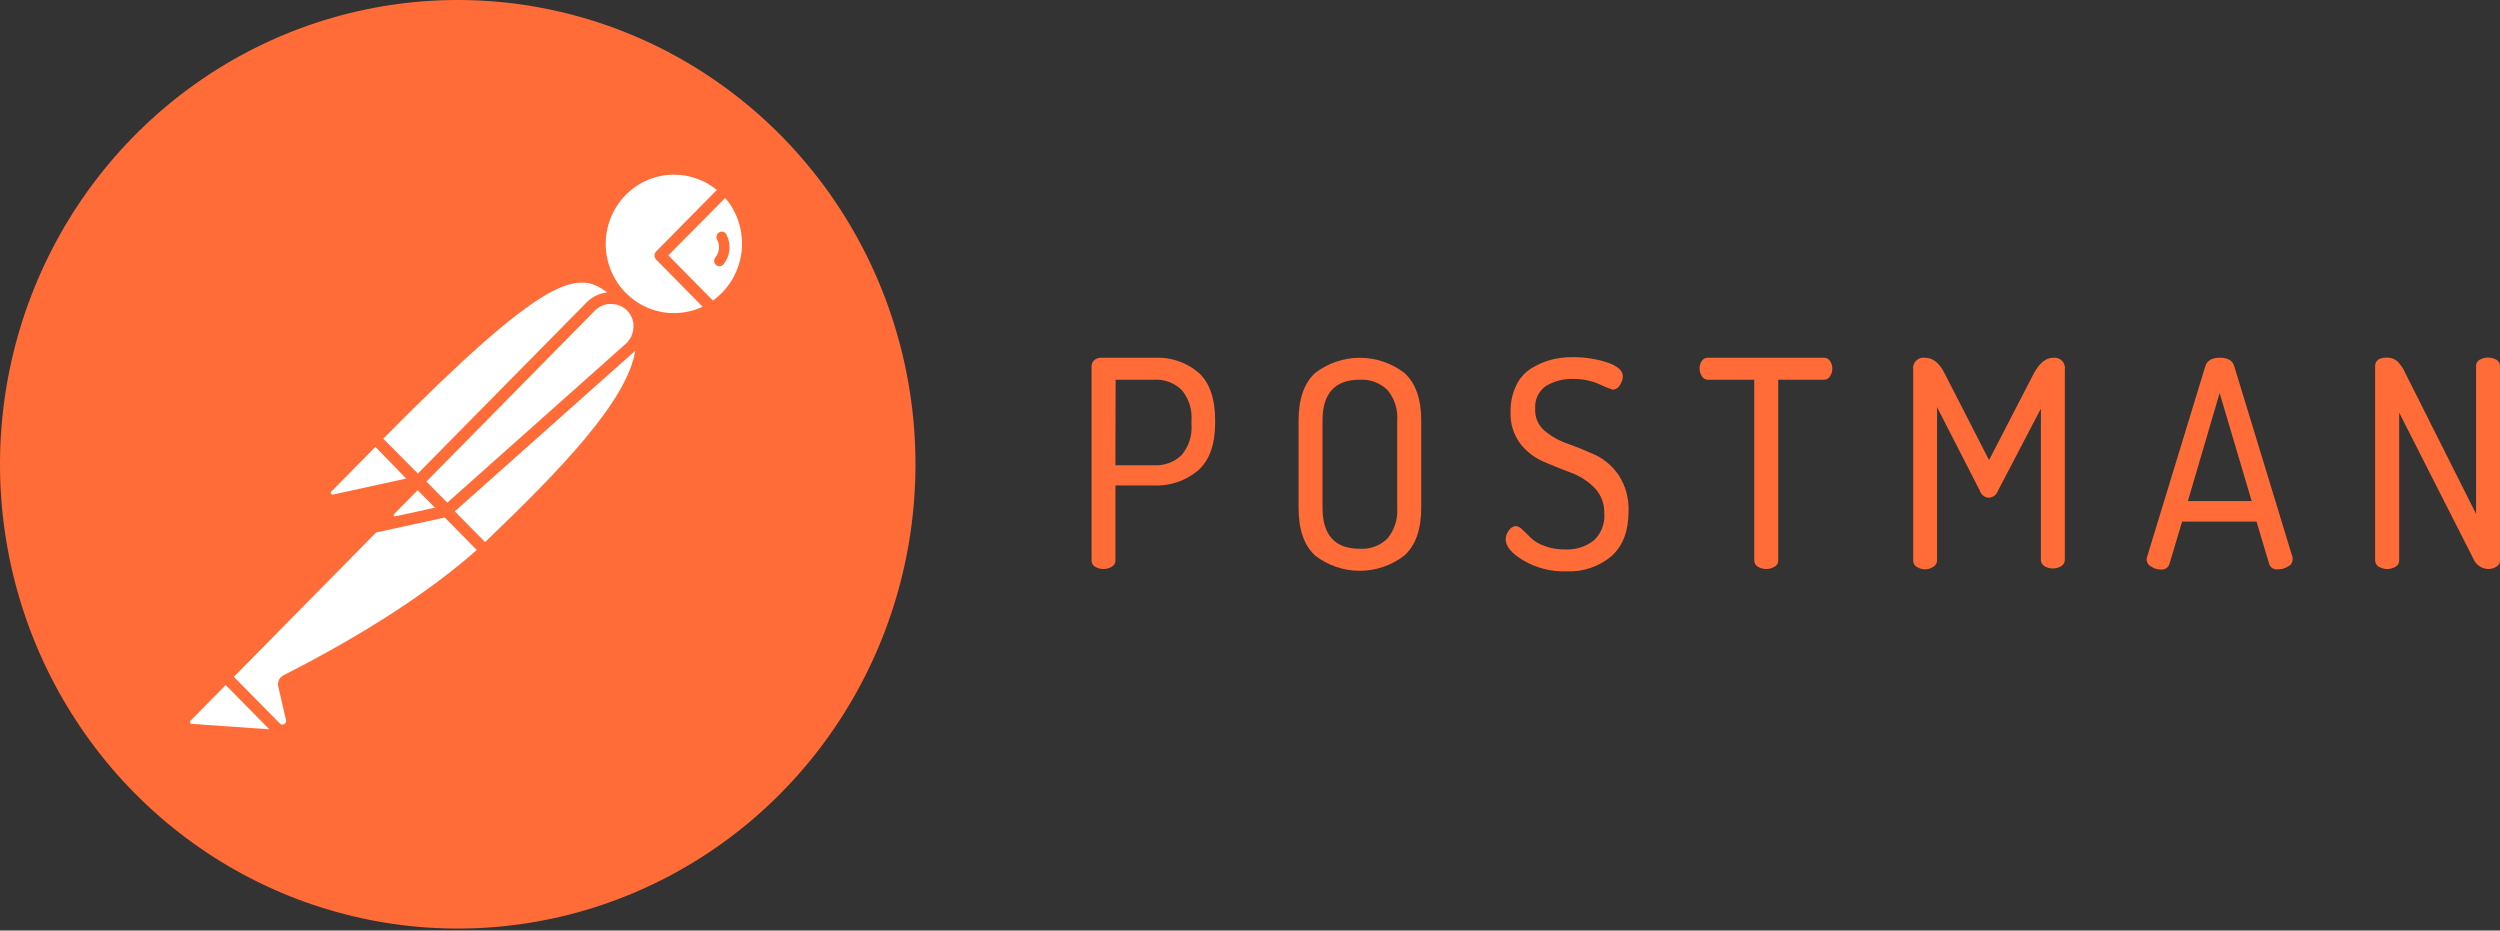 <svg width="360" height="134" viewBox="0 0 360 134" fill="none" xmlns="http://www.w3.org/2000/svg">
<rect x="0" y="0" width="360" height="134" fill="#333333" stroke="none"/>
<path d="M157.184 80.689V52.725C157.183 52.562 157.217 52.4 157.284 52.252C157.352 52.104 157.45 51.973 157.572 51.867C157.851 51.627 158.208 51.501 158.574 51.516H166.312C168.604 51.402 170.854 52.173 172.611 53.675C174.189 55.119 174.978 57.394 174.978 60.499V60.876C174.978 63.986 174.169 66.266 172.551 67.719C170.76 69.235 168.476 70.014 166.148 69.903H160.625V80.689C160.63 80.873 160.585 81.056 160.495 81.217C160.405 81.378 160.274 81.511 160.115 81.602C159.747 81.822 159.328 81.938 158.901 81.938C158.474 81.938 158.055 81.822 157.687 81.602C157.529 81.511 157.398 81.378 157.31 81.217C157.221 81.056 157.177 80.873 157.184 80.689ZM160.619 66.997H166.172C166.902 67.042 167.634 66.934 168.321 66.68C169.008 66.425 169.636 66.029 170.165 65.516C171.192 64.289 171.699 62.698 171.574 61.092V60.58C171.699 58.974 171.192 57.383 170.165 56.156C169.636 55.644 169.007 55.248 168.32 54.994C167.633 54.741 166.902 54.634 166.172 54.681H160.649L160.619 66.997Z" fill="#FF6C37"/>
<path d="M186.995 73.111V60.58C186.995 57.453 187.794 55.16 189.392 53.7C191.243 52.285 193.495 51.521 195.81 51.521C198.126 51.521 200.378 52.285 202.228 53.7C203.847 55.156 204.656 57.449 204.656 60.58V73.111C204.656 76.246 203.847 78.541 202.228 79.997C200.38 81.424 198.122 82.196 195.801 82.196C193.48 82.196 191.223 81.424 189.374 79.997C187.784 78.535 186.995 76.258 186.995 73.111ZM190.442 73.111C190.442 77.052 192.227 79.022 195.795 79.022C196.525 79.072 197.257 78.967 197.945 78.713C198.633 78.459 199.26 78.062 199.789 77.548C200.811 76.313 201.316 74.721 201.197 73.111V60.58C201.26 59.784 201.168 58.984 200.927 58.225C200.685 57.466 200.298 56.762 199.789 56.156C199.259 55.644 198.631 55.248 197.943 54.994C197.256 54.741 196.525 54.634 195.795 54.681C192.223 54.681 190.438 56.647 190.442 60.58V73.111Z" fill="#FF6C37"/>
<path d="M216.819 77.653C216.829 77.182 216.994 76.728 217.286 76.363C217.396 76.19 217.543 76.044 217.717 75.938C217.89 75.831 218.085 75.765 218.287 75.746C218.65 75.809 218.981 75.994 219.228 76.271C219.604 76.616 220.005 77.005 220.411 77.431C220.969 77.957 221.631 78.354 222.354 78.597C223.309 78.962 224.325 79.138 225.346 79.115C226.839 79.207 228.315 78.749 229.503 77.826C230.026 77.343 230.435 76.745 230.698 76.078C230.961 75.411 231.071 74.692 231.02 73.975C231.046 73.295 230.937 72.617 230.699 71.981C230.461 71.345 230.1 70.764 229.636 70.273C228.686 69.307 227.541 68.562 226.28 68.089C224.963 67.595 223.652 67.077 222.281 66.484C220.957 65.915 219.797 65.015 218.906 63.868C217.942 62.556 217.451 60.946 217.517 59.309C217.491 57.992 217.772 56.687 218.336 55.501C218.815 54.48 219.576 53.622 220.527 53.033C221.413 52.487 222.372 52.071 223.373 51.799C224.402 51.544 225.458 51.42 226.517 51.429C228.163 51.419 229.801 51.668 231.372 52.169C232.914 52.675 233.691 53.367 233.691 54.2C233.668 54.642 233.525 55.069 233.278 55.434C233.177 55.634 233.024 55.803 232.836 55.921C232.648 56.04 232.431 56.104 232.21 56.106C231.587 55.903 230.978 55.655 230.389 55.366C229.192 54.824 227.894 54.552 226.584 54.57C225.175 54.512 223.781 54.875 222.572 55.612C222.063 55.98 221.657 56.476 221.393 57.052C221.129 57.627 221.017 58.262 221.067 58.895C221.036 59.487 221.142 60.078 221.376 60.621C221.61 61.165 221.966 61.645 222.414 62.023C223.416 62.857 224.56 63.497 225.789 63.911C227.118 64.387 228.435 64.93 229.782 65.534C231.13 66.197 232.281 67.21 233.12 68.471C234.098 69.996 234.583 71.793 234.51 73.611C234.51 76.474 233.691 78.628 232.052 80.09C230.227 81.613 227.91 82.391 225.552 82.274C223.399 82.343 221.269 81.805 219.398 80.719C217.638 79.677 216.819 78.659 216.819 77.653Z" fill="#FF6C37"/>
<path d="M244.736 53.058C244.727 52.671 244.842 52.292 245.064 51.978C245.159 51.826 245.293 51.703 245.451 51.622C245.609 51.541 245.785 51.504 245.962 51.515H262.622C262.798 51.503 262.975 51.54 263.133 51.621C263.292 51.703 263.425 51.826 263.52 51.978C263.739 52.294 263.856 52.672 263.854 53.058C263.86 53.462 263.744 53.859 263.52 54.193C263.428 54.35 263.295 54.478 263.137 54.564C262.979 54.649 262.801 54.69 262.622 54.681H256.061V80.689C256.067 80.874 256.023 81.057 255.933 81.218C255.843 81.379 255.711 81.512 255.551 81.602C255.183 81.822 254.764 81.938 254.337 81.938C253.91 81.938 253.491 81.822 253.124 81.602C252.965 81.511 252.834 81.378 252.744 81.217C252.654 81.056 252.609 80.873 252.614 80.689V54.681H245.992C245.815 54.693 245.638 54.655 245.48 54.572C245.321 54.49 245.188 54.365 245.094 54.212C244.857 53.876 244.732 53.472 244.736 53.058V53.058Z" fill="#FF6C37"/>
<path d="M275.5 80.689V53.268C275.435 52.873 275.526 52.468 275.753 52.141C275.981 51.813 276.326 51.591 276.714 51.522C276.893 51.491 277.075 51.491 277.254 51.522C278.34 51.522 279.251 52.256 280.003 53.724L286.424 66.256L292.894 53.724C293.703 52.256 294.616 51.522 295.631 51.522C296.018 51.459 296.413 51.553 296.732 51.784C297.051 52.015 297.268 52.364 297.337 52.756V52.756C297.361 52.901 297.361 53.049 297.337 53.194V80.608C297.34 80.793 297.294 80.975 297.205 81.136C297.115 81.296 296.984 81.43 296.827 81.522C296.46 81.744 296.04 81.861 295.613 81.861C295.186 81.861 294.766 81.744 294.399 81.522C294.241 81.43 294.111 81.296 294.021 81.136C293.932 80.975 293.886 80.793 293.889 80.608V58.833L287.711 70.656C287.614 70.943 287.433 71.194 287.192 71.375C286.952 71.556 286.663 71.658 286.364 71.668C286.077 71.649 285.802 71.542 285.575 71.361C285.349 71.181 285.182 70.935 285.095 70.656L278.935 58.63V80.689C278.94 80.873 278.895 81.056 278.805 81.217C278.715 81.378 278.584 81.511 278.425 81.602C278.078 81.843 277.669 81.975 277.249 81.984C276.829 81.993 276.415 81.877 276.058 81.651C275.882 81.565 275.735 81.427 275.636 81.256C275.536 81.085 275.489 80.887 275.5 80.689V80.689Z" fill="#FF6C37"/>
<path d="M309.111 80.497C309.115 80.38 309.142 80.265 309.19 80.158L317.565 52.743C317.802 51.941 318.493 51.509 319.647 51.509C320.8 51.509 321.498 51.917 321.734 52.743L330.14 80.294C330.134 80.343 330.134 80.392 330.14 80.442C330.152 80.482 330.152 80.525 330.14 80.565C330.13 80.781 330.063 80.989 329.945 81.169C329.828 81.348 329.664 81.491 329.472 81.583C329.022 81.862 328.501 82.002 327.973 81.984C327.714 82.018 327.451 81.959 327.229 81.817C327.008 81.675 326.842 81.459 326.759 81.207L324.939 75.111H314.221L312.4 81.207C312.319 81.47 312.149 81.695 311.92 81.842C311.691 81.989 311.418 82.048 311.15 82.009C310.658 82.008 310.178 81.862 309.766 81.589C309.565 81.49 309.397 81.335 309.281 81.141C309.165 80.947 309.106 80.724 309.111 80.497ZM315.052 72.155H324.241L319.628 56.6L315.052 72.155Z" fill="#FF6C37"/>
<path d="M342.017 80.689V52.725C342.017 51.923 342.588 51.491 343.735 51.491C344.268 51.479 344.787 51.663 345.197 52.009C345.682 52.492 346.073 53.064 346.35 53.694L356.553 74V52.7C356.55 52.518 356.596 52.339 356.686 52.181C356.775 52.023 356.906 51.894 357.062 51.806C357.435 51.6 357.852 51.492 358.276 51.492C358.7 51.492 359.117 51.6 359.49 51.806C359.645 51.896 359.774 52.026 359.863 52.183C359.953 52.34 360 52.519 360 52.7V80.689C360.004 80.873 359.959 81.056 359.87 81.217C359.78 81.378 359.649 81.511 359.49 81.602C359.127 81.834 358.704 81.95 358.276 81.935C357.802 81.915 357.344 81.754 356.959 81.472C356.574 81.19 356.279 80.8 356.11 80.349L345.483 59.426V80.689C345.489 80.874 345.444 81.057 345.354 81.218C345.264 81.379 345.132 81.512 344.973 81.602C344.605 81.822 344.186 81.938 343.759 81.938C343.332 81.938 342.913 81.822 342.545 81.602C342.384 81.512 342.25 81.38 342.157 81.219C342.064 81.058 342.016 80.875 342.017 80.689V80.689Z" fill="#FF6C37"/>
<path d="M74.311 0.545C61.38 -1.14 48.247 1.103 36.573 6.99C24.899 12.876 15.208 22.142 8.725 33.615C2.243 45.088 -0.739 58.253 0.155 71.445C1.05 84.638 5.782 97.264 13.752 107.729C21.722 118.194 32.572 126.026 44.931 130.236C57.29 134.446 70.602 134.843 83.184 131.379C95.766 127.915 107.052 120.744 115.616 110.773C124.18 100.803 129.636 88.48 131.295 75.364C133.519 57.778 128.765 40.016 118.079 25.985C107.393 11.954 91.649 2.803 74.311 0.545V0.545Z" fill="#FF6C37"/>
<path d="M47.655 71.082C47.681 71.135 47.723 71.178 47.776 71.202C47.829 71.227 47.889 71.231 47.945 71.216L58.492 68.91L54.055 64.35L47.734 70.762C47.684 70.796 47.648 70.847 47.634 70.907C47.619 70.966 47.627 71.028 47.655 71.082Z" fill="white"/>
<path d="M97.039 25.152C95.569 25.153 94.118 25.489 92.793 26.134C91.469 26.78 90.303 27.719 89.383 28.881C88.464 30.044 87.813 31.401 87.478 32.853C87.144 34.304 87.135 35.814 87.452 37.27C87.769 38.725 88.404 40.09 89.31 41.264C90.216 42.438 91.369 43.391 92.686 44.053C94.004 44.714 95.45 45.068 96.92 45.088C98.389 45.107 99.844 44.792 101.178 44.166L94.494 37.386C94.418 37.309 94.357 37.217 94.315 37.115C94.274 37.014 94.252 36.905 94.252 36.795C94.252 36.685 94.274 36.576 94.315 36.474C94.357 36.373 94.418 36.281 94.494 36.203L103.228 27.351C101.474 25.921 99.289 25.144 97.039 25.152V25.152Z" fill="white"/>
<path d="M104.428 28.501L96.241 36.771L102.661 43.283C103.134 42.946 103.576 42.566 103.98 42.147C105.739 40.35 106.763 37.944 106.847 35.413C106.93 32.882 106.066 30.413 104.428 28.501V28.501Z" fill="white"/>
<path d="M88.048 43.765H87.903C87.733 43.763 87.563 43.779 87.395 43.812H87.336C87.152 43.852 86.972 43.905 86.796 43.972L86.657 44.039C86.525 44.095 86.397 44.162 86.275 44.239L86.13 44.333C85.97 44.445 85.82 44.57 85.681 44.707L61.405 69.338L64.411 72.386L90.118 49.501C90.263 49.372 90.395 49.228 90.513 49.073L90.625 48.926C90.713 48.795 90.792 48.659 90.862 48.518C90.902 48.438 90.935 48.358 90.968 48.278C91.012 48.171 91.05 48.062 91.08 47.95C91.08 47.87 91.126 47.789 91.146 47.709C91.178 47.544 91.201 47.376 91.212 47.208V46.987C91.212 46.867 91.212 46.746 91.212 46.626C91.212 46.506 91.212 46.466 91.179 46.386C91.057 45.755 90.753 45.174 90.306 44.719C89.859 44.263 89.289 43.952 88.668 43.825H88.542C88.379 43.793 88.214 43.773 88.048 43.765Z" fill="white"/>
<path d="M55.189 63.167L60.172 68.194L84.515 43.504C85.307 42.718 86.339 42.23 87.442 42.12C83.137 38.777 78.444 39.653 55.189 63.167Z" fill="white"/>
<path d="M91.489 50.464L91.192 50.758L65.485 73.636L69.855 78.062C80.692 67.666 90.309 57.764 91.489 50.464Z" fill="white"/>
<path d="M27.366 104.063C27.38 104.11 27.407 104.153 27.445 104.184C27.483 104.215 27.529 104.233 27.577 104.237L38.783 105.019L32.501 98.648L27.419 103.796C27.386 103.831 27.364 103.874 27.354 103.922C27.345 103.969 27.349 104.018 27.366 104.063V104.063Z" fill="white"/>
<path d="M33.674 97.464L40.299 104.183C40.377 104.269 40.483 104.324 40.597 104.34C40.711 104.356 40.827 104.331 40.925 104.27C41.028 104.219 41.109 104.132 41.156 104.026C41.203 103.92 41.212 103.801 41.182 103.689L40.068 98.862C39.996 98.549 40.029 98.22 40.161 97.929C40.294 97.637 40.518 97.398 40.8 97.25C52.414 91.347 61.781 85.269 68.656 79.199L64.041 74.519L54.154 76.678L33.674 97.464Z" fill="white"/>
<path d="M62.624 73.102L60.146 70.588L56.718 74.058C56.694 74.088 56.68 74.126 56.68 74.165C56.68 74.204 56.694 74.242 56.718 74.272C56.734 74.307 56.762 74.336 56.798 74.352C56.833 74.368 56.873 74.37 56.909 74.359L62.624 73.102Z" fill="white"/>
<path d="M104.659 33.89C104.625 33.785 104.569 33.688 104.495 33.606C104.422 33.525 104.332 33.46 104.231 33.417C104.131 33.373 104.023 33.352 103.913 33.355C103.804 33.358 103.697 33.384 103.599 33.432C103.501 33.48 103.414 33.549 103.344 33.634C103.274 33.719 103.223 33.818 103.194 33.925C103.165 34.032 103.159 34.143 103.176 34.253C103.194 34.362 103.234 34.466 103.294 34.559C103.491 34.961 103.569 35.412 103.519 35.858C103.468 36.304 103.292 36.726 103.011 37.072C102.918 37.185 102.859 37.323 102.841 37.469C102.823 37.615 102.846 37.763 102.907 37.896C102.969 38.029 103.066 38.142 103.188 38.221C103.31 38.3 103.452 38.342 103.597 38.343C103.709 38.341 103.82 38.316 103.921 38.267C104.022 38.219 104.112 38.149 104.184 38.062C104.65 37.486 104.943 36.787 105.027 36.047C105.112 35.307 104.984 34.558 104.659 33.89V33.89Z" fill="#FF6C37"/>
</svg>

